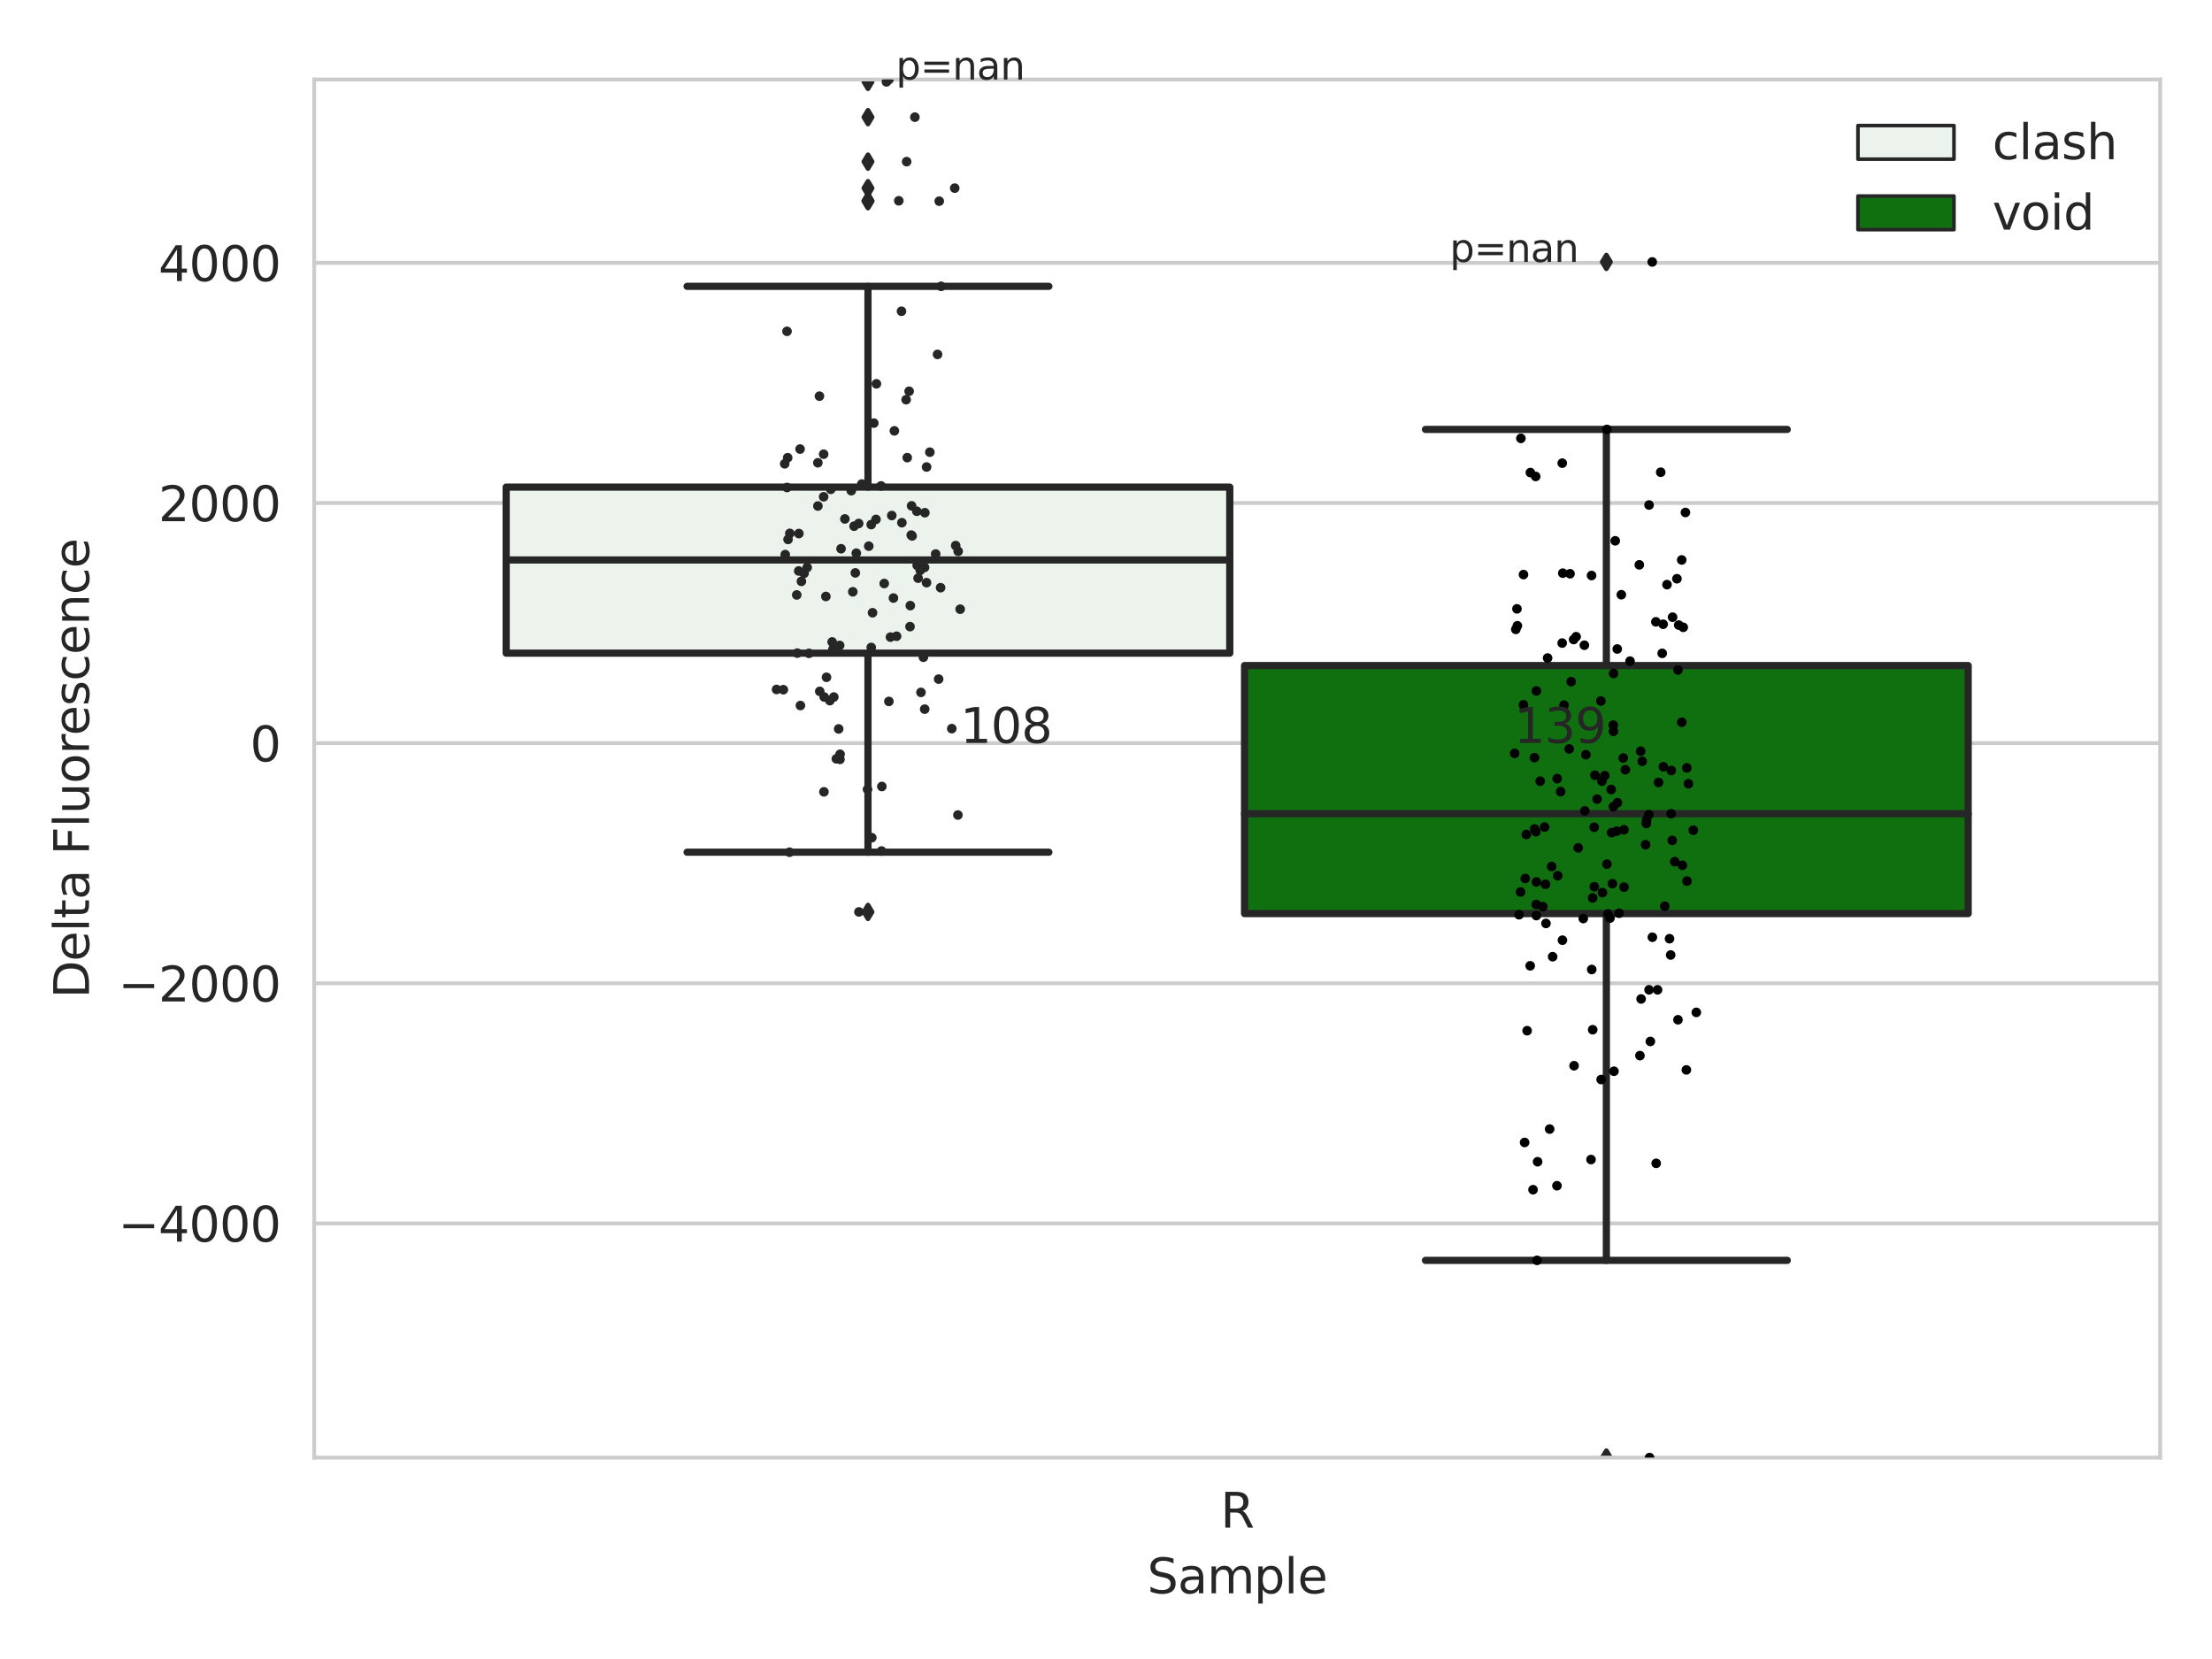 <?xml version="1.0" encoding="utf-8" standalone="no"?>
<!DOCTYPE svg PUBLIC "-//W3C//DTD SVG 1.1//EN"
  "http://www.w3.org/Graphics/SVG/1.1/DTD/svg11.dtd">
<svg xmlns:xlink="http://www.w3.org/1999/xlink" width="460.8pt" height="345.6pt" viewBox="0 0 460.8 345.6" xmlns="http://www.w3.org/2000/svg" version="1.1">
 <defs>
  <style type="text/css">*{stroke-linejoin: round; stroke-linecap: butt}</style>
 </defs>
 <g id="figure_1">
  <g id="patch_1">
   <path d="M 0 345.6 
L 460.8 345.6 
L 460.8 0 
L 0 0 
z
" style="fill: #ffffff"/>
  </g>
  <g id="axes_1">
   <g id="patch_2">
    <path d="M 65.45 303.64 
L 450 303.64 
L 450 16.561 
L 65.45 16.561 
z
" style="fill: #ffffff"/>
   </g>
   <g id="matplotlib.axis_1">
    <g id="xtick_1">
     <g id="text_1">
      <!-- R -->
      <g style="fill: #262626" transform="translate(254.251 318.238)scale(0.1 -0.1)">
       <defs>
        <path id="DejaVuSans-52" d="M 2841 2188 
Q 3044 2119 3236 1894 
Q 3428 1669 3622 1275 
L 4263 0 
L 3584 0 
L 2988 1197 
Q 2756 1666 2539 1819 
Q 2322 1972 1947 1972 
L 1259 1972 
L 1259 0 
L 628 0 
L 628 4666 
L 2053 4666 
Q 2853 4666 3247 4331 
Q 3641 3997 3641 3322 
Q 3641 2881 3436 2590 
Q 3231 2300 2841 2188 
z
M 1259 4147 
L 1259 2491 
L 2053 2491 
Q 2509 2491 2742 2702 
Q 2975 2913 2975 3322 
Q 2975 3731 2742 3939 
Q 2509 4147 2053 4147 
L 1259 4147 
z
" transform="scale(0.016)"/>
       </defs>
       <use xlink:href="#DejaVuSans-52"/>
      </g>
     </g>
    </g>
    <g id="text_2">
     <!-- Sample -->
     <g style="fill: #262626" transform="translate(238.977 331.917)scale(0.1 -0.1)">
      <defs>
       <path id="DejaVuSans-53" d="M 3425 4513 
L 3425 3897 
Q 3066 4069 2747 4153 
Q 2428 4238 2131 4238 
Q 1616 4238 1336 4038 
Q 1056 3838 1056 3469 
Q 1056 3159 1242 3001 
Q 1428 2844 1947 2747 
L 2328 2669 
Q 3034 2534 3370 2195 
Q 3706 1856 3706 1288 
Q 3706 609 3251 259 
Q 2797 -91 1919 -91 
Q 1588 -91 1214 -16 
Q 841 59 441 206 
L 441 856 
Q 825 641 1194 531 
Q 1563 422 1919 422 
Q 2459 422 2753 634 
Q 3047 847 3047 1241 
Q 3047 1584 2836 1778 
Q 2625 1972 2144 2069 
L 1759 2144 
Q 1053 2284 737 2584 
Q 422 2884 422 3419 
Q 422 4038 858 4394 
Q 1294 4750 2059 4750 
Q 2388 4750 2728 4690 
Q 3069 4631 3425 4513 
z
" transform="scale(0.016)"/>
       <path id="DejaVuSans-61" d="M 2194 1759 
Q 1497 1759 1228 1600 
Q 959 1441 959 1056 
Q 959 750 1161 570 
Q 1363 391 1709 391 
Q 2188 391 2477 730 
Q 2766 1069 2766 1631 
L 2766 1759 
L 2194 1759 
z
M 3341 1997 
L 3341 0 
L 2766 0 
L 2766 531 
Q 2569 213 2275 61 
Q 1981 -91 1556 -91 
Q 1019 -91 701 211 
Q 384 513 384 1019 
Q 384 1609 779 1909 
Q 1175 2209 1959 2209 
L 2766 2209 
L 2766 2266 
Q 2766 2663 2505 2880 
Q 2244 3097 1772 3097 
Q 1472 3097 1187 3025 
Q 903 2953 641 2809 
L 641 3341 
Q 956 3463 1253 3523 
Q 1550 3584 1831 3584 
Q 2591 3584 2966 3190 
Q 3341 2797 3341 1997 
z
" transform="scale(0.016)"/>
       <path id="DejaVuSans-6d" d="M 3328 2828 
Q 3544 3216 3844 3400 
Q 4144 3584 4550 3584 
Q 5097 3584 5394 3201 
Q 5691 2819 5691 2113 
L 5691 0 
L 5113 0 
L 5113 2094 
Q 5113 2597 4934 2840 
Q 4756 3084 4391 3084 
Q 3944 3084 3684 2787 
Q 3425 2491 3425 1978 
L 3425 0 
L 2847 0 
L 2847 2094 
Q 2847 2600 2669 2842 
Q 2491 3084 2119 3084 
Q 1678 3084 1418 2786 
Q 1159 2488 1159 1978 
L 1159 0 
L 581 0 
L 581 3500 
L 1159 3500 
L 1159 2956 
Q 1356 3278 1631 3431 
Q 1906 3584 2284 3584 
Q 2666 3584 2933 3390 
Q 3200 3197 3328 2828 
z
" transform="scale(0.016)"/>
       <path id="DejaVuSans-70" d="M 1159 525 
L 1159 -1331 
L 581 -1331 
L 581 3500 
L 1159 3500 
L 1159 2969 
Q 1341 3281 1617 3432 
Q 1894 3584 2278 3584 
Q 2916 3584 3314 3078 
Q 3713 2572 3713 1747 
Q 3713 922 3314 415 
Q 2916 -91 2278 -91 
Q 1894 -91 1617 61 
Q 1341 213 1159 525 
z
M 3116 1747 
Q 3116 2381 2855 2742 
Q 2594 3103 2138 3103 
Q 1681 3103 1420 2742 
Q 1159 2381 1159 1747 
Q 1159 1113 1420 752 
Q 1681 391 2138 391 
Q 2594 391 2855 752 
Q 3116 1113 3116 1747 
z
" transform="scale(0.016)"/>
       <path id="DejaVuSans-6c" d="M 603 4863 
L 1178 4863 
L 1178 0 
L 603 0 
L 603 4863 
z
" transform="scale(0.016)"/>
       <path id="DejaVuSans-65" d="M 3597 1894 
L 3597 1613 
L 953 1613 
Q 991 1019 1311 708 
Q 1631 397 2203 397 
Q 2534 397 2845 478 
Q 3156 559 3463 722 
L 3463 178 
Q 3153 47 2828 -22 
Q 2503 -91 2169 -91 
Q 1331 -91 842 396 
Q 353 884 353 1716 
Q 353 2575 817 3079 
Q 1281 3584 2069 3584 
Q 2775 3584 3186 3129 
Q 3597 2675 3597 1894 
z
M 3022 2063 
Q 3016 2534 2758 2815 
Q 2500 3097 2075 3097 
Q 1594 3097 1305 2825 
Q 1016 2553 972 2059 
L 3022 2063 
z
" transform="scale(0.016)"/>
      </defs>
      <use xlink:href="#DejaVuSans-53"/>
      <use xlink:href="#DejaVuSans-61" x="63.477"/>
      <use xlink:href="#DejaVuSans-6d" x="124.756"/>
      <use xlink:href="#DejaVuSans-70" x="222.168"/>
      <use xlink:href="#DejaVuSans-6c" x="285.645"/>
      <use xlink:href="#DejaVuSans-65" x="313.428"/>
     </g>
    </g>
   </g>
   <g id="matplotlib.axis_2">
    <g id="ytick_1">
     <g id="line2d_1">
      <path d="M 65.45 254.854 
L 450 254.854 
" clip-path="url(#p4a50d80136)" style="fill: none; stroke: #cccccc; stroke-width: 0.8; stroke-linecap: round"/>
     </g>
     <g id="text_3">
      <!-- −4000 -->
      <g style="fill: #262626" transform="translate(24.62 258.653)scale(0.1 -0.1)">
       <defs>
        <path id="DejaVuSans-2212" d="M 678 2272 
L 4684 2272 
L 4684 1741 
L 678 1741 
L 678 2272 
z
" transform="scale(0.016)"/>
        <path id="DejaVuSans-34" d="M 2419 4116 
L 825 1625 
L 2419 1625 
L 2419 4116 
z
M 2253 4666 
L 3047 4666 
L 3047 1625 
L 3713 1625 
L 3713 1100 
L 3047 1100 
L 3047 0 
L 2419 0 
L 2419 1100 
L 313 1100 
L 313 1709 
L 2253 4666 
z
" transform="scale(0.016)"/>
        <path id="DejaVuSans-30" d="M 2034 4250 
Q 1547 4250 1301 3770 
Q 1056 3291 1056 2328 
Q 1056 1369 1301 889 
Q 1547 409 2034 409 
Q 2525 409 2770 889 
Q 3016 1369 3016 2328 
Q 3016 3291 2770 3770 
Q 2525 4250 2034 4250 
z
M 2034 4750 
Q 2819 4750 3233 4129 
Q 3647 3509 3647 2328 
Q 3647 1150 3233 529 
Q 2819 -91 2034 -91 
Q 1250 -91 836 529 
Q 422 1150 422 2328 
Q 422 3509 836 4129 
Q 1250 4750 2034 4750 
z
" transform="scale(0.016)"/>
       </defs>
       <use xlink:href="#DejaVuSans-2212"/>
       <use xlink:href="#DejaVuSans-34" x="83.789"/>
       <use xlink:href="#DejaVuSans-30" x="147.412"/>
       <use xlink:href="#DejaVuSans-30" x="211.035"/>
       <use xlink:href="#DejaVuSans-30" x="274.658"/>
      </g>
     </g>
    </g>
    <g id="ytick_2">
     <g id="line2d_2">
      <path d="M 65.45 204.83 
L 450 204.83 
" clip-path="url(#p4a50d80136)" style="fill: none; stroke: #cccccc; stroke-width: 0.8; stroke-linecap: round"/>
     </g>
     <g id="text_4">
      <!-- −2000 -->
      <g style="fill: #262626" transform="translate(24.62 208.629)scale(0.1 -0.1)">
       <defs>
        <path id="DejaVuSans-32" d="M 1228 531 
L 3431 531 
L 3431 0 
L 469 0 
L 469 531 
Q 828 903 1448 1529 
Q 2069 2156 2228 2338 
Q 2531 2678 2651 2914 
Q 2772 3150 2772 3378 
Q 2772 3750 2511 3984 
Q 2250 4219 1831 4219 
Q 1534 4219 1204 4116 
Q 875 4013 500 3803 
L 500 4441 
Q 881 4594 1212 4672 
Q 1544 4750 1819 4750 
Q 2544 4750 2975 4387 
Q 3406 4025 3406 3419 
Q 3406 3131 3298 2873 
Q 3191 2616 2906 2266 
Q 2828 2175 2409 1742 
Q 1991 1309 1228 531 
z
" transform="scale(0.016)"/>
       </defs>
       <use xlink:href="#DejaVuSans-2212"/>
       <use xlink:href="#DejaVuSans-32" x="83.789"/>
       <use xlink:href="#DejaVuSans-30" x="147.412"/>
       <use xlink:href="#DejaVuSans-30" x="211.035"/>
       <use xlink:href="#DejaVuSans-30" x="274.658"/>
      </g>
     </g>
    </g>
    <g id="ytick_3">
     <g id="line2d_3">
      <path d="M 65.45 154.806 
L 450 154.806 
" clip-path="url(#p4a50d80136)" style="fill: none; stroke: #cccccc; stroke-width: 0.8; stroke-linecap: round"/>
     </g>
     <g id="text_5">
      <!-- 0 -->
      <g style="fill: #262626" transform="translate(52.087 158.605)scale(0.1 -0.1)">
       <use xlink:href="#DejaVuSans-30"/>
      </g>
     </g>
    </g>
    <g id="ytick_4">
     <g id="line2d_4">
      <path d="M 65.45 104.782 
L 450 104.782 
" clip-path="url(#p4a50d80136)" style="fill: none; stroke: #cccccc; stroke-width: 0.8; stroke-linecap: round"/>
     </g>
     <g id="text_6">
      <!-- 2000 -->
      <g style="fill: #262626" transform="translate(33 108.581)scale(0.1 -0.1)">
       <use xlink:href="#DejaVuSans-32"/>
       <use xlink:href="#DejaVuSans-30" x="63.623"/>
       <use xlink:href="#DejaVuSans-30" x="127.246"/>
       <use xlink:href="#DejaVuSans-30" x="190.869"/>
      </g>
     </g>
    </g>
    <g id="ytick_5">
     <g id="line2d_5">
      <path d="M 65.45 54.758 
L 450 54.758 
" clip-path="url(#p4a50d80136)" style="fill: none; stroke: #cccccc; stroke-width: 0.8; stroke-linecap: round"/>
     </g>
     <g id="text_7">
      <!-- 4000 -->
      <g style="fill: #262626" transform="translate(33 58.557)scale(0.1 -0.1)">
       <use xlink:href="#DejaVuSans-34"/>
       <use xlink:href="#DejaVuSans-30" x="63.623"/>
       <use xlink:href="#DejaVuSans-30" x="127.246"/>
       <use xlink:href="#DejaVuSans-30" x="190.869"/>
      </g>
     </g>
    </g>
    <g id="text_8">
     <!-- Delta Fluorescence -->
     <g style="fill: #262626" transform="translate(18.541 207.967)rotate(-90)scale(0.1 -0.1)">
      <defs>
       <path id="DejaVuSans-44" d="M 1259 4147 
L 1259 519 
L 2022 519 
Q 2988 519 3436 956 
Q 3884 1394 3884 2338 
Q 3884 3275 3436 3711 
Q 2988 4147 2022 4147 
L 1259 4147 
z
M 628 4666 
L 1925 4666 
Q 3281 4666 3915 4102 
Q 4550 3538 4550 2338 
Q 4550 1131 3912 565 
Q 3275 0 1925 0 
L 628 0 
L 628 4666 
z
" transform="scale(0.016)"/>
       <path id="DejaVuSans-74" d="M 1172 4494 
L 1172 3500 
L 2356 3500 
L 2356 3053 
L 1172 3053 
L 1172 1153 
Q 1172 725 1289 603 
Q 1406 481 1766 481 
L 2356 481 
L 2356 0 
L 1766 0 
Q 1100 0 847 248 
Q 594 497 594 1153 
L 594 3053 
L 172 3053 
L 172 3500 
L 594 3500 
L 594 4494 
L 1172 4494 
z
" transform="scale(0.016)"/>
       <path id="DejaVuSans-20" transform="scale(0.016)"/>
       <path id="DejaVuSans-46" d="M 628 4666 
L 3309 4666 
L 3309 4134 
L 1259 4134 
L 1259 2759 
L 3109 2759 
L 3109 2228 
L 1259 2228 
L 1259 0 
L 628 0 
L 628 4666 
z
" transform="scale(0.016)"/>
       <path id="DejaVuSans-75" d="M 544 1381 
L 544 3500 
L 1119 3500 
L 1119 1403 
Q 1119 906 1312 657 
Q 1506 409 1894 409 
Q 2359 409 2629 706 
Q 2900 1003 2900 1516 
L 2900 3500 
L 3475 3500 
L 3475 0 
L 2900 0 
L 2900 538 
Q 2691 219 2414 64 
Q 2138 -91 1772 -91 
Q 1169 -91 856 284 
Q 544 659 544 1381 
z
M 1991 3584 
L 1991 3584 
z
" transform="scale(0.016)"/>
       <path id="DejaVuSans-6f" d="M 1959 3097 
Q 1497 3097 1228 2736 
Q 959 2375 959 1747 
Q 959 1119 1226 758 
Q 1494 397 1959 397 
Q 2419 397 2687 759 
Q 2956 1122 2956 1747 
Q 2956 2369 2687 2733 
Q 2419 3097 1959 3097 
z
M 1959 3584 
Q 2709 3584 3137 3096 
Q 3566 2609 3566 1747 
Q 3566 888 3137 398 
Q 2709 -91 1959 -91 
Q 1206 -91 779 398 
Q 353 888 353 1747 
Q 353 2609 779 3096 
Q 1206 3584 1959 3584 
z
" transform="scale(0.016)"/>
       <path id="DejaVuSans-72" d="M 2631 2963 
Q 2534 3019 2420 3045 
Q 2306 3072 2169 3072 
Q 1681 3072 1420 2755 
Q 1159 2438 1159 1844 
L 1159 0 
L 581 0 
L 581 3500 
L 1159 3500 
L 1159 2956 
Q 1341 3275 1631 3429 
Q 1922 3584 2338 3584 
Q 2397 3584 2469 3576 
Q 2541 3569 2628 3553 
L 2631 2963 
z
" transform="scale(0.016)"/>
       <path id="DejaVuSans-73" d="M 2834 3397 
L 2834 2853 
Q 2591 2978 2328 3040 
Q 2066 3103 1784 3103 
Q 1356 3103 1142 2972 
Q 928 2841 928 2578 
Q 928 2378 1081 2264 
Q 1234 2150 1697 2047 
L 1894 2003 
Q 2506 1872 2764 1633 
Q 3022 1394 3022 966 
Q 3022 478 2636 193 
Q 2250 -91 1575 -91 
Q 1294 -91 989 -36 
Q 684 19 347 128 
L 347 722 
Q 666 556 975 473 
Q 1284 391 1588 391 
Q 1994 391 2212 530 
Q 2431 669 2431 922 
Q 2431 1156 2273 1281 
Q 2116 1406 1581 1522 
L 1381 1569 
Q 847 1681 609 1914 
Q 372 2147 372 2553 
Q 372 3047 722 3315 
Q 1072 3584 1716 3584 
Q 2034 3584 2315 3537 
Q 2597 3491 2834 3397 
z
" transform="scale(0.016)"/>
       <path id="DejaVuSans-63" d="M 3122 3366 
L 3122 2828 
Q 2878 2963 2633 3030 
Q 2388 3097 2138 3097 
Q 1578 3097 1268 2742 
Q 959 2388 959 1747 
Q 959 1106 1268 751 
Q 1578 397 2138 397 
Q 2388 397 2633 464 
Q 2878 531 3122 666 
L 3122 134 
Q 2881 22 2623 -34 
Q 2366 -91 2075 -91 
Q 1284 -91 818 406 
Q 353 903 353 1747 
Q 353 2603 823 3093 
Q 1294 3584 2113 3584 
Q 2378 3584 2631 3529 
Q 2884 3475 3122 3366 
z
" transform="scale(0.016)"/>
       <path id="DejaVuSans-6e" d="M 3513 2113 
L 3513 0 
L 2938 0 
L 2938 2094 
Q 2938 2591 2744 2837 
Q 2550 3084 2163 3084 
Q 1697 3084 1428 2787 
Q 1159 2491 1159 1978 
L 1159 0 
L 581 0 
L 581 3500 
L 1159 3500 
L 1159 2956 
Q 1366 3272 1645 3428 
Q 1925 3584 2291 3584 
Q 2894 3584 3203 3211 
Q 3513 2838 3513 2113 
z
" transform="scale(0.016)"/>
      </defs>
      <use xlink:href="#DejaVuSans-44"/>
      <use xlink:href="#DejaVuSans-65" x="77.002"/>
      <use xlink:href="#DejaVuSans-6c" x="138.525"/>
      <use xlink:href="#DejaVuSans-74" x="166.309"/>
      <use xlink:href="#DejaVuSans-61" x="205.518"/>
      <use xlink:href="#DejaVuSans-20" x="266.797"/>
      <use xlink:href="#DejaVuSans-46" x="298.584"/>
      <use xlink:href="#DejaVuSans-6c" x="356.104"/>
      <use xlink:href="#DejaVuSans-75" x="383.887"/>
      <use xlink:href="#DejaVuSans-6f" x="447.266"/>
      <use xlink:href="#DejaVuSans-72" x="508.447"/>
      <use xlink:href="#DejaVuSans-65" x="547.311"/>
      <use xlink:href="#DejaVuSans-73" x="608.834"/>
      <use xlink:href="#DejaVuSans-63" x="660.934"/>
      <use xlink:href="#DejaVuSans-65" x="715.914"/>
      <use xlink:href="#DejaVuSans-6e" x="777.438"/>
      <use xlink:href="#DejaVuSans-63" x="840.816"/>
      <use xlink:href="#DejaVuSans-65" x="895.797"/>
     </g>
    </g>
   </g>
   <g id="patch_3">
    <path d="M 105.443 136.066 
L 256.187 136.066 
L 256.187 101.473 
L 105.443 101.473 
L 105.443 136.066 
z
" clip-path="url(#p4a50d80136)" style="fill: #ecf2ec; stroke: #262626; stroke-width: 1.5; stroke-linejoin: miter"/>
   </g>
   <g id="patch_4">
    <path d="M 259.263 190.321 
L 410.007 190.321 
L 410.007 138.645 
L 259.263 138.645 
L 259.263 190.321 
z
" clip-path="url(#p4a50d80136)" style="fill: #107010; stroke: #262626; stroke-width: 1.5; stroke-linejoin: miter"/>
   </g>
   <g id="patch_5">
    <path d="M 257.725 154.806 
L 257.725 154.806 
L 257.725 154.806 
L 257.725 154.806 
z
" clip-path="url(#p4a50d80136)" style="fill: #ecf2ec; stroke: #262626; stroke-width: 0.75; stroke-linejoin: miter"/>
   </g>
   <g id="patch_6">
    <path d="M 257.725 154.806 
L 257.725 154.806 
L 257.725 154.806 
L 257.725 154.806 
z
" clip-path="url(#p4a50d80136)" style="fill: #107010; stroke: #262626; stroke-width: 0.75; stroke-linejoin: miter"/>
   </g>
   <g id="PathCollection_1"/>
   <g id="PathCollection_2"/>
   <g id="line2d_6">
    <path d="M 180.815 136.066 
L 180.815 177.53 
" clip-path="url(#p4a50d80136)" style="fill: none; stroke: #262626; stroke-width: 1.5; stroke-linecap: round"/>
   </g>
   <g id="line2d_7">
    <path d="M 180.815 101.473 
L 180.815 59.65 
" clip-path="url(#p4a50d80136)" style="fill: none; stroke: #262626; stroke-width: 1.5; stroke-linecap: round"/>
   </g>
   <g id="line2d_8">
    <path d="M 143.129 177.53 
L 218.501 177.53 
" clip-path="url(#p4a50d80136)" style="fill: none; stroke: #262626; stroke-width: 1.5; stroke-linecap: round"/>
   </g>
   <g id="line2d_9">
    <path d="M 143.129 59.65 
L 218.501 59.65 
" clip-path="url(#p4a50d80136)" style="fill: none; stroke: #262626; stroke-width: 1.5; stroke-linecap: round"/>
   </g>
   <g id="line2d_10">
    <defs>
     <path id="mac907480ff" d="M -0 1.414 
L 0.849 0 
L 0 -1.414 
L -0.849 -0 
z
" style="stroke: #262626; stroke-linejoin: miter"/>
    </defs>
    <g clip-path="url(#p4a50d80136)">
     <use xlink:href="#mac907480ff" x="180.815" y="189.971" style="fill: #262626; stroke: #262626; stroke-linejoin: miter"/>
     <use xlink:href="#mac907480ff" x="180.815" y="16.561" style="fill: #262626; stroke: #262626; stroke-linejoin: miter"/>
     <use xlink:href="#mac907480ff" x="180.815" y="17.053" style="fill: #262626; stroke: #262626; stroke-linejoin: miter"/>
     <use xlink:href="#mac907480ff" x="180.815" y="24.405" style="fill: #262626; stroke: #262626; stroke-linejoin: miter"/>
     <use xlink:href="#mac907480ff" x="180.815" y="41.906" style="fill: #262626; stroke: #262626; stroke-linejoin: miter"/>
     <use xlink:href="#mac907480ff" x="180.815" y="41.828" style="fill: #262626; stroke: #262626; stroke-linejoin: miter"/>
     <use xlink:href="#mac907480ff" x="180.815" y="39.195" style="fill: #262626; stroke: #262626; stroke-linejoin: miter"/>
     <use xlink:href="#mac907480ff" x="180.815" y="33.676" style="fill: #262626; stroke: #262626; stroke-linejoin: miter"/>
    </g>
   </g>
   <g id="line2d_11">
    <path d="M 334.635 190.321 
L 334.635 262.557 
" clip-path="url(#p4a50d80136)" style="fill: none; stroke: #262626; stroke-width: 1.5; stroke-linecap: round"/>
   </g>
   <g id="line2d_12">
    <path d="M 334.635 138.645 
L 334.635 89.456 
" clip-path="url(#p4a50d80136)" style="fill: none; stroke: #262626; stroke-width: 1.5; stroke-linecap: round"/>
   </g>
   <g id="line2d_13">
    <path d="M 296.949 262.557 
L 372.321 262.557 
" clip-path="url(#p4a50d80136)" style="fill: none; stroke: #262626; stroke-width: 1.5; stroke-linecap: round"/>
   </g>
   <g id="line2d_14">
    <path d="M 296.949 89.456 
L 372.321 89.456 
" clip-path="url(#p4a50d80136)" style="fill: none; stroke: #262626; stroke-width: 1.5; stroke-linecap: round"/>
   </g>
   <g id="line2d_15">
    <g clip-path="url(#p4a50d80136)">
     <use xlink:href="#mac907480ff" x="334.635" y="303.64" style="fill: #262626; stroke: #262626; stroke-linejoin: miter"/>
     <use xlink:href="#mac907480ff" x="334.635" y="54.567" style="fill: #262626; stroke: #262626; stroke-linejoin: miter"/>
    </g>
   </g>
   <g id="line2d_16">
    <path d="M 105.443 116.65 
L 256.187 116.65 
" clip-path="url(#p4a50d80136)" style="fill: none; stroke: #262626; stroke-width: 1.5; stroke-linecap: round"/>
   </g>
   <g id="line2d_17">
    <path d="M 259.263 169.515 
L 410.007 169.515 
" clip-path="url(#p4a50d80136)" style="fill: none; stroke: #262626; stroke-width: 1.5; stroke-linecap: round"/>
   </g>
   <g id="patch_7">
    <path d="M 65.45 303.64 
L 65.45 16.561 
" style="fill: none; stroke: #cccccc; stroke-width: 0.8; stroke-linejoin: miter; stroke-linecap: square"/>
   </g>
   <g id="patch_8">
    <path d="M 450 303.64 
L 450 16.561 
" style="fill: none; stroke: #cccccc; stroke-width: 0.8; stroke-linejoin: miter; stroke-linecap: square"/>
   </g>
   <g id="patch_9">
    <path d="M 65.45 303.64 
L 450 303.64 
" style="fill: none; stroke: #cccccc; stroke-width: 0.8; stroke-linejoin: miter; stroke-linecap: square"/>
   </g>
   <g id="patch_10">
    <path d="M 65.45 16.561 
L 450 16.561 
" style="fill: none; stroke: #cccccc; stroke-width: 0.8; stroke-linejoin: miter; stroke-linecap: square"/>
   </g>
   <g id="PathCollection_3">
    <defs>
     <path id="C0_0_76acb4175e" d="M 0 1 
C 0.265 1 0.52 0.895 0.707 0.707 
C 0.895 0.52 1 0.265 1 -0 
C 1 -0.265 0.895 -0.52 0.707 -0.707 
C 0.52 -0.895 0.265 -1 0 -1 
C -0.265 -1 -0.52 -0.895 -0.707 -0.707 
C -0.895 -0.52 -1 -0.265 -1 0 
C -1 0.265 -0.895 0.52 -0.707 0.707 
C -0.52 0.895 -0.265 1 0 1 
z
"/>
    </defs>
    <g clip-path="url(#p4a50d80136)">
     <use xlink:href="#C0_0_76acb4175e" x="193.704" y="94.196" style="fill: #262626"/>
    </g>
    <g clip-path="url(#p4a50d80136)">
     <use xlink:href="#C0_0_76acb4175e" x="195.307" y="73.831" style="fill: #262626"/>
    </g>
    <g clip-path="url(#p4a50d80136)">
     <use xlink:href="#C0_0_76acb4175e" x="166.423" y="111.148" style="fill: #262626"/>
    </g>
    <g clip-path="url(#p4a50d80136)">
     <use xlink:href="#C0_0_76acb4175e" x="174.708" y="151.849" style="fill: #262626"/>
    </g>
    <g clip-path="url(#p4a50d80136)">
     <use xlink:href="#C0_0_76acb4175e" x="191.062" y="117.77" style="fill: #262626"/>
    </g>
    <g clip-path="url(#p4a50d80136)">
     <use xlink:href="#C0_0_76acb4175e" x="192.662" y="106.81" style="fill: #262626"/>
    </g>
    <g clip-path="url(#p4a50d80136)">
     <use xlink:href="#C0_0_76acb4175e" x="190.987" y="106.503" style="fill: #262626"/>
    </g>
    <g clip-path="url(#p4a50d80136)">
     <use xlink:href="#C0_0_76acb4175e" x="163.954" y="101.556" style="fill: #262626"/>
    </g>
    <g clip-path="url(#p4a50d80136)">
     <use xlink:href="#C0_0_76acb4175e" x="192.631" y="147.728" style="fill: #262626"/>
    </g>
    <g clip-path="url(#p4a50d80136)">
     <use xlink:href="#C0_0_76acb4175e" x="184.201" y="121.556" style="fill: #262626"/>
    </g>
    <g clip-path="url(#p4a50d80136)">
     <use xlink:href="#C0_0_76acb4175e" x="177.336" y="102.22" style="fill: #262626"/>
    </g>
    <g clip-path="url(#p4a50d80136)">
     <use xlink:href="#C0_0_76acb4175e" x="173.35" y="133.724" style="fill: #262626"/>
    </g>
    <g clip-path="url(#p4a50d80136)">
     <use xlink:href="#C0_0_76acb4175e" x="191.855" y="144.238" style="fill: #262626"/>
    </g>
    <g clip-path="url(#p4a50d80136)">
     <use xlink:href="#C0_0_76acb4175e" x="165.975" y="123.938" style="fill: #262626"/>
    </g>
    <g clip-path="url(#p4a50d80136)">
     <use xlink:href="#C0_0_76acb4175e" x="174.916" y="134.452" style="fill: #262626"/>
    </g>
    <g clip-path="url(#p4a50d80136)">
     <use xlink:href="#C0_0_76acb4175e" x="164.086" y="95.352" style="fill: #262626"/>
    </g>
    <g clip-path="url(#p4a50d80136)">
     <use xlink:href="#C0_0_76acb4175e" x="168.527" y="136.101" style="fill: #262626"/>
    </g>
    <g clip-path="url(#p4a50d80136)">
     <use xlink:href="#C0_0_76acb4175e" x="170.383" y="105.411" style="fill: #262626"/>
    </g>
    <g clip-path="url(#p4a50d80136)">
     <use xlink:href="#C0_0_76acb4175e" x="192.364" y="136.916" style="fill: #262626"/>
    </g>
    <g clip-path="url(#p4a50d80136)">
     <use xlink:href="#C0_0_76acb4175e" x="199.604" y="114.84" style="fill: #262626"/>
    </g>
    <g clip-path="url(#p4a50d80136)">
     <use xlink:href="#C0_0_76acb4175e" x="176.001" y="108.103" style="fill: #262626"/>
    </g>
    <g clip-path="url(#p4a50d80136)">
     <use xlink:href="#C0_0_76acb4175e" x="185.183" y="16.561" style="fill: #262626"/>
    </g>
    <g clip-path="url(#p4a50d80136)">
     <use xlink:href="#C0_0_76acb4175e" x="164.48" y="177.53" style="fill: #262626"/>
    </g>
    <g clip-path="url(#p4a50d80136)">
     <use xlink:href="#C0_0_76acb4175e" x="174.227" y="158.072" style="fill: #262626"/>
    </g>
    <g clip-path="url(#p4a50d80136)">
     <use xlink:href="#C0_0_76acb4175e" x="189.823" y="111.465" style="fill: #262626"/>
    </g>
    <g clip-path="url(#p4a50d80136)">
     <use xlink:href="#C0_0_76acb4175e" x="186.775" y="132.537" style="fill: #262626"/>
    </g>
    <g clip-path="url(#p4a50d80136)">
     <use xlink:href="#C0_0_76acb4175e" x="184.662" y="17.053" style="fill: #262626"/>
    </g>
    <g clip-path="url(#p4a50d80136)">
     <use xlink:href="#C0_0_76acb4175e" x="174.977" y="158.194" style="fill: #262626"/>
    </g>
    <g clip-path="url(#p4a50d80136)">
     <use xlink:href="#C0_0_76acb4175e" x="181.767" y="127.645" style="fill: #262626"/>
    </g>
    <g clip-path="url(#p4a50d80136)">
     <use xlink:href="#C0_0_76acb4175e" x="172.043" y="124.253" style="fill: #262626"/>
    </g>
    <g clip-path="url(#p4a50d80136)">
     <use xlink:href="#C0_0_76acb4175e" x="189.632" y="126.16" style="fill: #262626"/>
    </g>
    <g clip-path="url(#p4a50d80136)">
     <use xlink:href="#C0_0_76acb4175e" x="163.949" y="69.018" style="fill: #262626"/>
    </g>
    <g clip-path="url(#p4a50d80136)">
     <use xlink:href="#C0_0_76acb4175e" x="190.586" y="24.405" style="fill: #262626"/>
    </g>
    <g clip-path="url(#p4a50d80136)">
     <use xlink:href="#C0_0_76acb4175e" x="178.93" y="189.971" style="fill: #262626"/>
    </g>
    <g clip-path="url(#p4a50d80136)">
     <use xlink:href="#C0_0_76acb4175e" x="171.579" y="103.486" style="fill: #262626"/>
    </g>
    <g clip-path="url(#p4a50d80136)">
     <use xlink:href="#C0_0_76acb4175e" x="177.655" y="123.281" style="fill: #262626"/>
    </g>
    <g clip-path="url(#p4a50d80136)">
     <use xlink:href="#C0_0_76acb4175e" x="166.742" y="146.973" style="fill: #262626"/>
    </g>
    <g clip-path="url(#p4a50d80136)">
     <use xlink:href="#C0_0_76acb4175e" x="163.189" y="143.675" style="fill: #262626"/>
    </g>
    <g clip-path="url(#p4a50d80136)">
     <use xlink:href="#C0_0_76acb4175e" x="171.701" y="145.199" style="fill: #262626"/>
    </g>
    <g clip-path="url(#p4a50d80136)">
     <use xlink:href="#C0_0_76acb4175e" x="187.878" y="108.89" style="fill: #262626"/>
    </g>
    <g clip-path="url(#p4a50d80136)">
     <use xlink:href="#C0_0_76acb4175e" x="198.275" y="151.787" style="fill: #262626"/>
    </g>
    <g clip-path="url(#p4a50d80136)">
     <use xlink:href="#C0_0_76acb4175e" x="173.503" y="135.276" style="fill: #262626"/>
    </g>
    <g clip-path="url(#p4a50d80136)">
     <use xlink:href="#C0_0_76acb4175e" x="193.025" y="97.286" style="fill: #262626"/>
    </g>
    <g clip-path="url(#p4a50d80136)">
     <use xlink:href="#C0_0_76acb4175e" x="189.387" y="81.504" style="fill: #262626"/>
    </g>
    <g clip-path="url(#p4a50d80136)">
     <use xlink:href="#C0_0_76acb4175e" x="189.575" y="130.537" style="fill: #262626"/>
    </g>
    <g clip-path="url(#p4a50d80136)">
     <use xlink:href="#C0_0_76acb4175e" x="173.07" y="101.931" style="fill: #262626"/>
    </g>
    <g clip-path="url(#p4a50d80136)">
     <use xlink:href="#C0_0_76acb4175e" x="166.089" y="136.055" style="fill: #262626"/>
    </g>
    <g clip-path="url(#p4a50d80136)">
     <use xlink:href="#C0_0_76acb4175e" x="186.315" y="89.758" style="fill: #262626"/>
    </g>
    <g clip-path="url(#p4a50d80136)">
     <use xlink:href="#C0_0_76acb4175e" x="180.719" y="164.435" style="fill: #262626"/>
    </g>
    <g clip-path="url(#p4a50d80136)">
     <use xlink:href="#C0_0_76acb4175e" x="190.009" y="111.642" style="fill: #262626"/>
    </g>
    <g clip-path="url(#p4a50d80136)">
     <use xlink:href="#C0_0_76acb4175e" x="194.915" y="115.408" style="fill: #262626"/>
    </g>
    <g clip-path="url(#p4a50d80136)">
     <use xlink:href="#C0_0_76acb4175e" x="161.771" y="143.624" style="fill: #262626"/>
    </g>
    <g clip-path="url(#p4a50d80136)">
     <use xlink:href="#C0_0_76acb4175e" x="183.704" y="163.843" style="fill: #262626"/>
    </g>
    <g clip-path="url(#p4a50d80136)">
     <use xlink:href="#C0_0_76acb4175e" x="179.531" y="100.835" style="fill: #262626"/>
    </g>
    <g clip-path="url(#p4a50d80136)">
     <use xlink:href="#C0_0_76acb4175e" x="166.385" y="118.939" style="fill: #262626"/>
    </g>
    <g clip-path="url(#p4a50d80136)">
     <use xlink:href="#C0_0_76acb4175e" x="187.798" y="64.839" style="fill: #262626"/>
    </g>
    <g clip-path="url(#p4a50d80136)">
     <use xlink:href="#C0_0_76acb4175e" x="192.602" y="118.203" style="fill: #262626"/>
    </g>
    <g clip-path="url(#p4a50d80136)">
     <use xlink:href="#C0_0_76acb4175e" x="196.051" y="59.65" style="fill: #262626"/>
    </g>
    <g clip-path="url(#p4a50d80136)">
     <use xlink:href="#C0_0_76acb4175e" x="178.379" y="115.237" style="fill: #262626"/>
    </g>
    <g clip-path="url(#p4a50d80136)">
     <use xlink:href="#C0_0_76acb4175e" x="183.635" y="177.279" style="fill: #262626"/>
    </g>
    <g clip-path="url(#p4a50d80136)">
     <use xlink:href="#C0_0_76acb4175e" x="200.02" y="126.906" style="fill: #262626"/>
    </g>
    <g clip-path="url(#p4a50d80136)">
     <use xlink:href="#C0_0_76acb4175e" x="173.697" y="145.202" style="fill: #262626"/>
    </g>
    <g clip-path="url(#p4a50d80136)">
     <use xlink:href="#C0_0_76acb4175e" x="195.662" y="41.906" style="fill: #262626"/>
    </g>
    <g clip-path="url(#p4a50d80136)">
     <use xlink:href="#C0_0_76acb4175e" x="191.255" y="120.443" style="fill: #262626"/>
    </g>
    <g clip-path="url(#p4a50d80136)">
     <use xlink:href="#C0_0_76acb4175e" x="185.172" y="146.12" style="fill: #262626"/>
    </g>
    <g clip-path="url(#p4a50d80136)">
     <use xlink:href="#C0_0_76acb4175e" x="185.499" y="132.719" style="fill: #262626"/>
    </g>
    <g clip-path="url(#p4a50d80136)">
     <use xlink:href="#C0_0_76acb4175e" x="163.582" y="115.53" style="fill: #262626"/>
    </g>
    <g clip-path="url(#p4a50d80136)">
     <use xlink:href="#C0_0_76acb4175e" x="195.536" y="141.472" style="fill: #262626"/>
    </g>
    <g clip-path="url(#p4a50d80136)">
     <use xlink:href="#C0_0_76acb4175e" x="172.877" y="145.956" style="fill: #262626"/>
    </g>
    <g clip-path="url(#p4a50d80136)">
     <use xlink:href="#C0_0_76acb4175e" x="178.182" y="119.342" style="fill: #262626"/>
    </g>
    <g clip-path="url(#p4a50d80136)">
     <use xlink:href="#C0_0_76acb4175e" x="175.206" y="114.312" style="fill: #262626"/>
    </g>
    <g clip-path="url(#p4a50d80136)">
     <use xlink:href="#C0_0_76acb4175e" x="187.234" y="41.828" style="fill: #262626"/>
    </g>
    <g clip-path="url(#p4a50d80136)">
     <use xlink:href="#C0_0_76acb4175e" x="189.902" y="105.378" style="fill: #262626"/>
    </g>
    <g clip-path="url(#p4a50d80136)">
     <use xlink:href="#C0_0_76acb4175e" x="199.087" y="113.65" style="fill: #262626"/>
    </g>
    <g clip-path="url(#p4a50d80136)">
     <use xlink:href="#C0_0_76acb4175e" x="191.702" y="118.802" style="fill: #262626"/>
    </g>
    <g clip-path="url(#p4a50d80136)">
     <use xlink:href="#C0_0_76acb4175e" x="180.983" y="113.774" style="fill: #262626"/>
    </g>
    <g clip-path="url(#p4a50d80136)">
     <use xlink:href="#C0_0_76acb4175e" x="188.764" y="83.259" style="fill: #262626"/>
    </g>
    <g clip-path="url(#p4a50d80136)">
     <use xlink:href="#C0_0_76acb4175e" x="198.885" y="39.195" style="fill: #262626"/>
    </g>
    <g clip-path="url(#p4a50d80136)">
     <use xlink:href="#C0_0_76acb4175e" x="170.371" y="96.403" style="fill: #262626"/>
    </g>
    <g clip-path="url(#p4a50d80136)">
     <use xlink:href="#C0_0_76acb4175e" x="182.487" y="108.2" style="fill: #262626"/>
    </g>
    <g clip-path="url(#p4a50d80136)">
     <use xlink:href="#C0_0_76acb4175e" x="175.003" y="157.127" style="fill: #262626"/>
    </g>
    <g clip-path="url(#p4a50d80136)">
     <use xlink:href="#C0_0_76acb4175e" x="178.879" y="109.052" style="fill: #262626"/>
    </g>
    <g clip-path="url(#p4a50d80136)">
     <use xlink:href="#C0_0_76acb4175e" x="171.642" y="164.956" style="fill: #262626"/>
    </g>
    <g clip-path="url(#p4a50d80136)">
     <use xlink:href="#C0_0_76acb4175e" x="164.532" y="111.111" style="fill: #262626"/>
    </g>
    <g clip-path="url(#p4a50d80136)">
     <use xlink:href="#C0_0_76acb4175e" x="193.01" y="121.38" style="fill: #262626"/>
    </g>
    <g clip-path="url(#p4a50d80136)">
     <use xlink:href="#C0_0_76acb4175e" x="166.95" y="121.107" style="fill: #262626"/>
    </g>
    <g clip-path="url(#p4a50d80136)">
     <use xlink:href="#C0_0_76acb4175e" x="182.576" y="79.956" style="fill: #262626"/>
    </g>
    <g clip-path="url(#p4a50d80136)">
     <use xlink:href="#C0_0_76acb4175e" x="167.504" y="119.442" style="fill: #262626"/>
    </g>
    <g clip-path="url(#p4a50d80136)">
     <use xlink:href="#C0_0_76acb4175e" x="163.468" y="96.619" style="fill: #262626"/>
    </g>
    <g clip-path="url(#p4a50d80136)">
     <use xlink:href="#C0_0_76acb4175e" x="185.774" y="107.393" style="fill: #262626"/>
    </g>
    <g clip-path="url(#p4a50d80136)">
     <use xlink:href="#C0_0_76acb4175e" x="186.12" y="124.582" style="fill: #262626"/>
    </g>
    <g clip-path="url(#p4a50d80136)">
     <use xlink:href="#C0_0_76acb4175e" x="166.668" y="93.547" style="fill: #262626"/>
    </g>
    <g clip-path="url(#p4a50d80136)">
     <use xlink:href="#C0_0_76acb4175e" x="188.993" y="95.333" style="fill: #262626"/>
    </g>
    <g clip-path="url(#p4a50d80136)">
     <use xlink:href="#C0_0_76acb4175e" x="182.028" y="88.143" style="fill: #262626"/>
    </g>
    <g clip-path="url(#p4a50d80136)">
     <use xlink:href="#C0_0_76acb4175e" x="183.536" y="101.227" style="fill: #262626"/>
    </g>
    <g clip-path="url(#p4a50d80136)">
     <use xlink:href="#C0_0_76acb4175e" x="168.151" y="118.217" style="fill: #262626"/>
    </g>
    <g clip-path="url(#p4a50d80136)">
     <use xlink:href="#C0_0_76acb4175e" x="181.493" y="134.875" style="fill: #262626"/>
    </g>
    <g clip-path="url(#p4a50d80136)">
     <use xlink:href="#C0_0_76acb4175e" x="181.488" y="109.283" style="fill: #262626"/>
    </g>
    <g clip-path="url(#p4a50d80136)">
     <use xlink:href="#C0_0_76acb4175e" x="188.872" y="33.676" style="fill: #262626"/>
    </g>
    <g clip-path="url(#p4a50d80136)">
     <use xlink:href="#C0_0_76acb4175e" x="177.922" y="109.611" style="fill: #262626"/>
    </g>
    <g clip-path="url(#p4a50d80136)">
     <use xlink:href="#C0_0_76acb4175e" x="172.174" y="141.092" style="fill: #262626"/>
    </g>
    <g clip-path="url(#p4a50d80136)">
     <use xlink:href="#C0_0_76acb4175e" x="170.77" y="144.022" style="fill: #262626"/>
    </g>
    <g clip-path="url(#p4a50d80136)">
     <use xlink:href="#C0_0_76acb4175e" x="199.554" y="169.781" style="fill: #262626"/>
    </g>
    <g clip-path="url(#p4a50d80136)">
     <use xlink:href="#C0_0_76acb4175e" x="195.942" y="122.427" style="fill: #262626"/>
    </g>
    <g clip-path="url(#p4a50d80136)">
     <use xlink:href="#C0_0_76acb4175e" x="171.581" y="94.62" style="fill: #262626"/>
    </g>
    <g clip-path="url(#p4a50d80136)">
     <use xlink:href="#C0_0_76acb4175e" x="181.611" y="174.505" style="fill: #262626"/>
    </g>
    <g clip-path="url(#p4a50d80136)">
     <use xlink:href="#C0_0_76acb4175e" x="164.163" y="112.375" style="fill: #262626"/>
    </g>
    <g clip-path="url(#p4a50d80136)">
     <use xlink:href="#C0_0_76acb4175e" x="170.706" y="82.527" style="fill: #262626"/>
    </g>
   </g>
   <g id="PathCollection_4">
    <defs>
     <path id="C1_0_d0fd435591" d="M 0 1 
C 0.265 1 0.52 0.895 0.707 0.707 
C 0.895 0.52 1 0.265 1 -0 
C 1 -0.265 0.895 -0.52 0.707 -0.707 
C 0.52 -0.895 0.265 -1 0 -1 
C -0.265 -1 -0.52 -0.895 -0.707 -0.707 
C -0.895 -0.52 -1 -0.265 -1 0 
C -1 0.265 -0.895 0.52 -0.707 0.707 
C -0.52 0.895 -0.265 1 0 1 
z
"/>
    </defs>
    <g clip-path="url(#p4a50d80136)">
     <use xlink:href="#C1_0_d0fd435591" x="341.779" y="156.498"/>
    </g>
    <g clip-path="url(#p4a50d80136)">
     <use xlink:href="#C1_0_d0fd435591" x="318.127" y="214.713"/>
    </g>
    <g clip-path="url(#p4a50d80136)">
     <use xlink:href="#C1_0_d0fd435591" x="327.815" y="133.224"/>
    </g>
    <g clip-path="url(#p4a50d80136)">
     <use xlink:href="#C1_0_d0fd435591" x="320.054" y="190.73"/>
    </g>
    <g clip-path="url(#p4a50d80136)">
     <use xlink:href="#C1_0_d0fd435591" x="333.545" y="224.884"/>
    </g>
    <g clip-path="url(#p4a50d80136)">
     <use xlink:href="#C1_0_d0fd435591" x="341.497" y="117.665"/>
    </g>
    <g clip-path="url(#p4a50d80136)">
     <use xlink:href="#C1_0_d0fd435591" x="333.709" y="162.731"/>
    </g>
    <g clip-path="url(#p4a50d80136)">
     <use xlink:href="#C1_0_d0fd435591" x="345.012" y="242.345"/>
    </g>
    <g clip-path="url(#p4a50d80136)">
     <use xlink:href="#C1_0_d0fd435591" x="336.098" y="168.042"/>
    </g>
    <g clip-path="url(#p4a50d80136)">
     <use xlink:href="#C1_0_d0fd435591" x="322.821" y="235.207"/>
    </g>
    <g clip-path="url(#p4a50d80136)">
     <use xlink:href="#C1_0_d0fd435591" x="334.75" y="89.456"/>
    </g>
    <g clip-path="url(#p4a50d80136)">
     <use xlink:href="#C1_0_d0fd435591" x="333.826" y="185.949"/>
    </g>
    <g clip-path="url(#p4a50d80136)">
     <use xlink:href="#C1_0_d0fd435591" x="323.237" y="180.507"/>
    </g>
    <g clip-path="url(#p4a50d80136)">
     <use xlink:href="#C1_0_d0fd435591" x="316.829" y="91.32"/>
    </g>
    <g clip-path="url(#p4a50d80136)">
     <use xlink:href="#C1_0_d0fd435591" x="337.273" y="190.244"/>
    </g>
    <g clip-path="url(#p4a50d80136)">
     <use xlink:href="#C1_0_d0fd435591" x="342.805" y="175.969"/>
    </g>
    <g clip-path="url(#p4a50d80136)">
     <use xlink:href="#C1_0_d0fd435591" x="345.502" y="162.994"/>
    </g>
    <g clip-path="url(#p4a50d80136)">
     <use xlink:href="#C1_0_d0fd435591" x="334.957" y="190.399"/>
    </g>
    <g clip-path="url(#p4a50d80136)">
     <use xlink:href="#C1_0_d0fd435591" x="335.728" y="173.461"/>
    </g>
    <g clip-path="url(#p4a50d80136)">
     <use xlink:href="#C1_0_d0fd435591" x="342.104" y="158.591"/>
    </g>
    <g clip-path="url(#p4a50d80136)">
     <use xlink:href="#C1_0_d0fd435591" x="331.585" y="201.962"/>
    </g>
    <g clip-path="url(#p4a50d80136)">
     <use xlink:href="#C1_0_d0fd435591" x="336.951" y="167.224"/>
    </g>
    <g clip-path="url(#p4a50d80136)">
     <use xlink:href="#C1_0_d0fd435591" x="330.145" y="168.917"/>
    </g>
    <g clip-path="url(#p4a50d80136)">
     <use xlink:href="#C1_0_d0fd435591" x="344.19" y="54.567"/>
    </g>
    <g clip-path="url(#p4a50d80136)">
     <use xlink:href="#C1_0_d0fd435591" x="326.885" y="156.016"/>
    </g>
    <g clip-path="url(#p4a50d80136)">
     <use xlink:href="#C1_0_d0fd435591" x="324.39" y="162.204"/>
    </g>
    <g clip-path="url(#p4a50d80136)">
     <use xlink:href="#C1_0_d0fd435591" x="331.439" y="241.552"/>
    </g>
    <g clip-path="url(#p4a50d80136)">
     <use xlink:href="#C1_0_d0fd435591" x="341.876" y="208.102"/>
    </g>
    <g clip-path="url(#p4a50d80136)">
     <use xlink:href="#C1_0_d0fd435591" x="331.551" y="119.888"/>
    </g>
    <g clip-path="url(#p4a50d80136)">
     <use xlink:href="#C1_0_d0fd435591" x="319.953" y="173.262"/>
    </g>
    <g clip-path="url(#p4a50d80136)">
     <use xlink:href="#C1_0_d0fd435591" x="338.146" y="157.903"/>
    </g>
    <g clip-path="url(#p4a50d80136)">
     <use xlink:href="#C1_0_d0fd435591" x="320.851" y="162.73"/>
    </g>
    <g clip-path="url(#p4a50d80136)">
     <use xlink:href="#C1_0_d0fd435591" x="321.951" y="184.221"/>
    </g>
    <g clip-path="url(#p4a50d80136)">
     <use xlink:href="#C1_0_d0fd435591" x="350.345" y="150.451"/>
    </g>
    <g clip-path="url(#p4a50d80136)">
     <use xlink:href="#C1_0_d0fd435591" x="343.801" y="216.951"/>
    </g>
    <g clip-path="url(#p4a50d80136)">
     <use xlink:href="#C1_0_d0fd435591" x="317.367" y="146.818"/>
    </g>
    <g clip-path="url(#p4a50d80136)">
     <use xlink:href="#C1_0_d0fd435591" x="345.957" y="98.374"/>
    </g>
    <g clip-path="url(#p4a50d80136)">
     <use xlink:href="#C1_0_d0fd435591" x="351.106" y="106.758"/>
    </g>
    <g clip-path="url(#p4a50d80136)">
     <use xlink:href="#C1_0_d0fd435591" x="346.465" y="130.04"/>
    </g>
    <g clip-path="url(#p4a50d80136)">
     <use xlink:href="#C1_0_d0fd435591" x="336.22" y="223.159"/>
    </g>
    <g clip-path="url(#p4a50d80136)">
     <use xlink:href="#C1_0_d0fd435591" x="348.884" y="179.496"/>
    </g>
    <g clip-path="url(#p4a50d80136)">
     <use xlink:href="#C1_0_d0fd435591" x="353.374" y="210.898"/>
    </g>
    <g clip-path="url(#p4a50d80136)">
     <use xlink:href="#C1_0_d0fd435591" x="348.127" y="169.515"/>
    </g>
    <g clip-path="url(#p4a50d80136)">
     <use xlink:href="#C1_0_d0fd435591" x="325.825" y="146.906"/>
    </g>
    <g clip-path="url(#p4a50d80136)">
     <use xlink:href="#C1_0_d0fd435591" x="320.022" y="188.417"/>
    </g>
    <g clip-path="url(#p4a50d80136)">
     <use xlink:href="#C1_0_d0fd435591" x="320.31" y="242.014"/>
    </g>
    <g clip-path="url(#p4a50d80136)">
     <use xlink:href="#C1_0_d0fd435591" x="351.731" y="163.269"/>
    </g>
    <g clip-path="url(#p4a50d80136)">
     <use xlink:href="#C1_0_d0fd435591" x="350.651" y="130.68"/>
    </g>
    <g clip-path="url(#p4a50d80136)">
     <use xlink:href="#C1_0_d0fd435591" x="338.586" y="160.349"/>
    </g>
    <g clip-path="url(#p4a50d80136)">
     <use xlink:href="#C1_0_d0fd435591" x="348.426" y="128.572"/>
    </g>
    <g clip-path="url(#p4a50d80136)">
     <use xlink:href="#C1_0_d0fd435591" x="330.366" y="157.213"/>
    </g>
    <g clip-path="url(#p4a50d80136)">
     <use xlink:href="#C1_0_d0fd435591" x="336.902" y="135.194"/>
    </g>
    <g clip-path="url(#p4a50d80136)">
     <use xlink:href="#C1_0_d0fd435591" x="351.431" y="183.54"/>
    </g>
    <g clip-path="url(#p4a50d80136)">
     <use xlink:href="#C1_0_d0fd435591" x="336.801" y="173.142"/>
    </g>
    <g clip-path="url(#p4a50d80136)">
     <use xlink:href="#C1_0_d0fd435591" x="335.392" y="191.259"/>
    </g>
    <g clip-path="url(#p4a50d80136)">
     <use xlink:href="#C1_0_d0fd435591" x="352.748" y="172.95"/>
    </g>
    <g clip-path="url(#p4a50d80136)">
     <use xlink:href="#C1_0_d0fd435591" x="322.394" y="137.078"/>
    </g>
    <g clip-path="url(#p4a50d80136)">
     <use xlink:href="#C1_0_d0fd435591" x="337.753" y="123.893"/>
    </g>
    <g clip-path="url(#p4a50d80136)">
     <use xlink:href="#C1_0_d0fd435591" x="332.097" y="172.329"/>
    </g>
    <g clip-path="url(#p4a50d80136)">
     <use xlink:href="#C1_0_d0fd435591" x="334.756" y="180.016"/>
    </g>
    <g clip-path="url(#p4a50d80136)">
     <use xlink:href="#C1_0_d0fd435591" x="336.138" y="140.289"/>
    </g>
    <g clip-path="url(#p4a50d80136)">
     <use xlink:href="#C1_0_d0fd435591" x="315.527" y="156.942"/>
    </g>
    <g clip-path="url(#p4a50d80136)">
     <use xlink:href="#C1_0_d0fd435591" x="348.362" y="175.072"/>
    </g>
    <g clip-path="url(#p4a50d80136)">
     <use xlink:href="#C1_0_d0fd435591" x="319.684" y="172.686"/>
    </g>
    <g clip-path="url(#p4a50d80136)">
     <use xlink:href="#C1_0_d0fd435591" x="341.629" y="219.904"/>
    </g>
    <g clip-path="url(#p4a50d80136)">
     <use xlink:href="#C1_0_d0fd435591" x="335.894" y="184.085"/>
    </g>
    <g clip-path="url(#p4a50d80136)">
     <use xlink:href="#C1_0_d0fd435591" x="316.445" y="190.554"/>
    </g>
    <g clip-path="url(#p4a50d80136)">
     <use xlink:href="#C1_0_d0fd435591" x="336.484" y="112.662"/>
    </g>
    <g clip-path="url(#p4a50d80136)">
     <use xlink:href="#C1_0_d0fd435591" x="324.342" y="247.012"/>
    </g>
    <g clip-path="url(#p4a50d80136)">
     <use xlink:href="#C1_0_d0fd435591" x="343.489" y="169.714"/>
    </g>
    <g clip-path="url(#p4a50d80136)">
     <use xlink:href="#C1_0_d0fd435591" x="343.527" y="105.201"/>
    </g>
    <g clip-path="url(#p4a50d80136)">
     <use xlink:href="#C1_0_d0fd435591" x="316.013" y="126.834"/>
    </g>
    <g clip-path="url(#p4a50d80136)">
     <use xlink:href="#C1_0_d0fd435591" x="320.057" y="183.734"/>
    </g>
    <g clip-path="url(#p4a50d80136)">
     <use xlink:href="#C1_0_d0fd435591" x="320.055" y="143.93"/>
    </g>
    <g clip-path="url(#p4a50d80136)">
     <use xlink:href="#C1_0_d0fd435591" x="328.772" y="176.628"/>
    </g>
    <g clip-path="url(#p4a50d80136)">
     <use xlink:href="#C1_0_d0fd435591" x="329.825" y="191.347"/>
    </g>
    <g clip-path="url(#p4a50d80136)">
     <use xlink:href="#C1_0_d0fd435591" x="320.19" y="262.557"/>
    </g>
    <g clip-path="url(#p4a50d80136)">
     <use xlink:href="#C1_0_d0fd435591" x="350.33" y="116.646"/>
    </g>
    <g clip-path="url(#p4a50d80136)">
     <use xlink:href="#C1_0_d0fd435591" x="328.334" y="132.636"/>
    </g>
    <g clip-path="url(#p4a50d80136)">
     <use xlink:href="#C1_0_d0fd435591" x="345.301" y="206.198"/>
    </g>
    <g clip-path="url(#p4a50d80136)">
     <use xlink:href="#C1_0_d0fd435591" x="325.113" y="164.91"/>
    </g>
    <g clip-path="url(#p4a50d80136)">
     <use xlink:href="#C1_0_d0fd435591" x="317.373" y="119.694"/>
    </g>
    <g clip-path="url(#p4a50d80136)">
     <use xlink:href="#C1_0_d0fd435591" x="348.033" y="198.943"/>
    </g>
    <g clip-path="url(#p4a50d80136)">
     <use xlink:href="#C1_0_d0fd435591" x="317.747" y="183.009"/>
    </g>
    <g clip-path="url(#p4a50d80136)">
     <use xlink:href="#C1_0_d0fd435591" x="315.772" y="131.111"/>
    </g>
    <g clip-path="url(#p4a50d80136)">
     <use xlink:href="#C1_0_d0fd435591" x="330.055" y="134.412"/>
    </g>
    <g clip-path="url(#p4a50d80136)">
     <use xlink:href="#C1_0_d0fd435591" x="319.914" y="99.252"/>
    </g>
    <g clip-path="url(#p4a50d80136)">
     <use xlink:href="#C1_0_d0fd435591" x="332.707" y="166.466"/>
    </g>
    <g clip-path="url(#p4a50d80136)">
     <use xlink:href="#C1_0_d0fd435591" x="349.549" y="212.435"/>
    </g>
    <g clip-path="url(#p4a50d80136)">
     <use xlink:href="#C1_0_d0fd435591" x="347.793" y="195.549"/>
    </g>
    <g clip-path="url(#p4a50d80136)">
     <use xlink:href="#C1_0_d0fd435591" x="327.066" y="119.521"/>
    </g>
    <g clip-path="url(#p4a50d80136)">
     <use xlink:href="#C1_0_d0fd435591" x="351.386" y="159.965"/>
    </g>
    <g clip-path="url(#p4a50d80136)">
     <use xlink:href="#C1_0_d0fd435591" x="325.56" y="119.397"/>
    </g>
    <g clip-path="url(#p4a50d80136)">
     <use xlink:href="#C1_0_d0fd435591" x="319.658" y="157.834"/>
    </g>
    <g clip-path="url(#p4a50d80136)">
     <use xlink:href="#C1_0_d0fd435591" x="335.635" y="164.466"/>
    </g>
    <g clip-path="url(#p4a50d80136)">
     <use xlink:href="#C1_0_d0fd435591" x="325.446" y="96.482"/>
    </g>
    <g clip-path="url(#p4a50d80136)">
     <use xlink:href="#C1_0_d0fd435591" x="331.788" y="214.509"/>
    </g>
    <g clip-path="url(#p4a50d80136)">
     <use xlink:href="#C1_0_d0fd435591" x="344.949" y="129.54"/>
    </g>
    <g clip-path="url(#p4a50d80136)">
     <use xlink:href="#C1_0_d0fd435591" x="332.254" y="161.497"/>
    </g>
    <g clip-path="url(#p4a50d80136)">
     <use xlink:href="#C1_0_d0fd435591" x="318.806" y="98.445"/>
    </g>
    <g clip-path="url(#p4a50d80136)">
     <use xlink:href="#C1_0_d0fd435591" x="350.472" y="180.249"/>
    </g>
    <g clip-path="url(#p4a50d80136)">
     <use xlink:href="#C1_0_d0fd435591" x="336.12" y="152.345"/>
    </g>
    <g clip-path="url(#p4a50d80136)">
     <use xlink:href="#C1_0_d0fd435591" x="331.774" y="187.054"/>
    </g>
    <g clip-path="url(#p4a50d80136)">
     <use xlink:href="#C1_0_d0fd435591" x="342.957" y="171.552"/>
    </g>
    <g clip-path="url(#p4a50d80136)">
     <use xlink:href="#C1_0_d0fd435591" x="332.124" y="184.719"/>
    </g>
    <g clip-path="url(#p4a50d80136)">
     <use xlink:href="#C1_0_d0fd435591" x="349.552" y="139.568"/>
    </g>
    <g clip-path="url(#p4a50d80136)">
     <use xlink:href="#C1_0_d0fd435591" x="316.754" y="185.814"/>
    </g>
    <g clip-path="url(#p4a50d80136)">
     <use xlink:href="#C1_0_d0fd435591" x="343.012" y="170.806"/>
    </g>
    <g clip-path="url(#p4a50d80136)">
     <use xlink:href="#C1_0_d0fd435591" x="346.809" y="188.776"/>
    </g>
    <g clip-path="url(#p4a50d80136)">
     <use xlink:href="#C1_0_d0fd435591" x="333.494" y="146.03"/>
    </g>
    <g clip-path="url(#p4a50d80136)">
     <use xlink:href="#C1_0_d0fd435591" x="319.362" y="247.834"/>
    </g>
    <g clip-path="url(#p4a50d80136)">
     <use xlink:href="#C1_0_d0fd435591" x="334.303" y="161.574"/>
    </g>
    <g clip-path="url(#p4a50d80136)">
     <use xlink:href="#C1_0_d0fd435591" x="343.629" y="303.64"/>
    </g>
    <g clip-path="url(#p4a50d80136)">
     <use xlink:href="#C1_0_d0fd435591" x="346.514" y="159.728"/>
    </g>
    <g clip-path="url(#p4a50d80136)">
     <use xlink:href="#C1_0_d0fd435591" x="343.529" y="206.196"/>
    </g>
    <g clip-path="url(#p4a50d80136)">
     <use xlink:href="#C1_0_d0fd435591" x="339.567" y="137.723"/>
    </g>
    <g clip-path="url(#p4a50d80136)">
     <use xlink:href="#C1_0_d0fd435591" x="338.313" y="184.799"/>
    </g>
    <g clip-path="url(#p4a50d80136)">
     <use xlink:href="#C1_0_d0fd435591" x="346.263" y="136.101"/>
    </g>
    <g clip-path="url(#p4a50d80136)">
     <use xlink:href="#C1_0_d0fd435591" x="336.065" y="151.058"/>
    </g>
    <g clip-path="url(#p4a50d80136)">
     <use xlink:href="#C1_0_d0fd435591" x="322.055" y="192.368"/>
    </g>
    <g clip-path="url(#p4a50d80136)">
     <use xlink:href="#C1_0_d0fd435591" x="317.96" y="173.837"/>
    </g>
    <g clip-path="url(#p4a50d80136)">
     <use xlink:href="#C1_0_d0fd435591" x="327.908" y="222.011"/>
    </g>
    <g clip-path="url(#p4a50d80136)">
     <use xlink:href="#C1_0_d0fd435591" x="316.098" y="130.357"/>
    </g>
    <g clip-path="url(#p4a50d80136)">
     <use xlink:href="#C1_0_d0fd435591" x="324.501" y="182.426"/>
    </g>
    <g clip-path="url(#p4a50d80136)">
     <use xlink:href="#C1_0_d0fd435591" x="351.304" y="222.881"/>
    </g>
    <g clip-path="url(#p4a50d80136)">
     <use xlink:href="#C1_0_d0fd435591" x="321.414" y="188.871"/>
    </g>
    <g clip-path="url(#p4a50d80136)">
     <use xlink:href="#C1_0_d0fd435591" x="323.443" y="199.3"/>
    </g>
    <g clip-path="url(#p4a50d80136)">
     <use xlink:href="#C1_0_d0fd435591" x="317.607" y="237.995"/>
    </g>
    <g clip-path="url(#p4a50d80136)">
     <use xlink:href="#C1_0_d0fd435591" x="327.302" y="141.997"/>
    </g>
    <g clip-path="url(#p4a50d80136)">
     <use xlink:href="#C1_0_d0fd435591" x="318.768" y="201.194"/>
    </g>
    <g clip-path="url(#p4a50d80136)">
     <use xlink:href="#C1_0_d0fd435591" x="347.268" y="121.791"/>
    </g>
    <g clip-path="url(#p4a50d80136)">
     <use xlink:href="#C1_0_d0fd435591" x="338.302" y="172.851"/>
    </g>
    <g clip-path="url(#p4a50d80136)">
     <use xlink:href="#C1_0_d0fd435591" x="349.704" y="130.213"/>
    </g>
    <g clip-path="url(#p4a50d80136)">
     <use xlink:href="#C1_0_d0fd435591" x="325.486" y="195.86"/>
    </g>
    <g clip-path="url(#p4a50d80136)">
     <use xlink:href="#C1_0_d0fd435591" x="321.765" y="172.28"/>
    </g>
    <g clip-path="url(#p4a50d80136)">
     <use xlink:href="#C1_0_d0fd435591" x="349.338" y="120.563"/>
    </g>
    <g clip-path="url(#p4a50d80136)">
     <use xlink:href="#C1_0_d0fd435591" x="348.157" y="160.507"/>
    </g>
    <g clip-path="url(#p4a50d80136)">
     <use xlink:href="#C1_0_d0fd435591" x="325.428" y="133.962"/>
    </g>
    <g clip-path="url(#p4a50d80136)">
     <use xlink:href="#C1_0_d0fd435591" x="344.219" y="195.243"/>
    </g>
   </g>
   <g id="text_9">
    <!-- 108 -->
    <g style="fill: #262626" transform="translate(200.042 154.764)scale(0.1 -0.1)">
     <defs>
      <path id="DejaVuSans-31" d="M 794 531 
L 1825 531 
L 1825 4091 
L 703 3866 
L 703 4441 
L 1819 4666 
L 2450 4666 
L 2450 531 
L 3481 531 
L 3481 0 
L 794 0 
L 794 531 
z
" transform="scale(0.016)"/>
      <path id="DejaVuSans-38" d="M 2034 2216 
Q 1584 2216 1326 1975 
Q 1069 1734 1069 1313 
Q 1069 891 1326 650 
Q 1584 409 2034 409 
Q 2484 409 2743 651 
Q 3003 894 3003 1313 
Q 3003 1734 2745 1975 
Q 2488 2216 2034 2216 
z
M 1403 2484 
Q 997 2584 770 2862 
Q 544 3141 544 3541 
Q 544 4100 942 4425 
Q 1341 4750 2034 4750 
Q 2731 4750 3128 4425 
Q 3525 4100 3525 3541 
Q 3525 3141 3298 2862 
Q 3072 2584 2669 2484 
Q 3125 2378 3379 2068 
Q 3634 1759 3634 1313 
Q 3634 634 3220 271 
Q 2806 -91 2034 -91 
Q 1263 -91 848 271 
Q 434 634 434 1313 
Q 434 1759 690 2068 
Q 947 2378 1403 2484 
z
M 1172 3481 
Q 1172 3119 1398 2916 
Q 1625 2713 2034 2713 
Q 2441 2713 2670 2916 
Q 2900 3119 2900 3481 
Q 2900 3844 2670 4047 
Q 2441 4250 2034 4250 
Q 1625 4250 1398 4047 
Q 1172 3844 1172 3481 
z
" transform="scale(0.016)"/>
     </defs>
     <use xlink:href="#DejaVuSans-31"/>
     <use xlink:href="#DejaVuSans-30" x="63.623"/>
     <use xlink:href="#DejaVuSans-38" x="127.246"/>
    </g>
   </g>
   <g id="text_10">
    <!-- p=nan -->
    <g style="fill: #262626" transform="translate(186.63 16.56)scale(0.08 -0.08)">
     <defs>
      <path id="DejaVuSans-3d" d="M 678 2906 
L 4684 2906 
L 4684 2381 
L 678 2381 
L 678 2906 
z
M 678 1631 
L 4684 1631 
L 4684 1100 
L 678 1100 
L 678 1631 
z
" transform="scale(0.016)"/>
     </defs>
     <use xlink:href="#DejaVuSans-70"/>
     <use xlink:href="#DejaVuSans-3d" x="63.477"/>
     <use xlink:href="#DejaVuSans-6e" x="147.266"/>
     <use xlink:href="#DejaVuSans-61" x="210.645"/>
     <use xlink:href="#DejaVuSans-6e" x="271.924"/>
    </g>
   </g>
   <g id="text_11">
    <!-- 139 -->
    <g style="fill: #262626" transform="translate(315.408 154.764)scale(0.1 -0.1)">
     <defs>
      <path id="DejaVuSans-33" d="M 2597 2516 
Q 3050 2419 3304 2112 
Q 3559 1806 3559 1356 
Q 3559 666 3084 287 
Q 2609 -91 1734 -91 
Q 1441 -91 1130 -33 
Q 819 25 488 141 
L 488 750 
Q 750 597 1062 519 
Q 1375 441 1716 441 
Q 2309 441 2620 675 
Q 2931 909 2931 1356 
Q 2931 1769 2642 2001 
Q 2353 2234 1838 2234 
L 1294 2234 
L 1294 2753 
L 1863 2753 
Q 2328 2753 2575 2939 
Q 2822 3125 2822 3475 
Q 2822 3834 2567 4026 
Q 2313 4219 1838 4219 
Q 1578 4219 1281 4162 
Q 984 4106 628 3988 
L 628 4550 
Q 988 4650 1302 4700 
Q 1616 4750 1894 4750 
Q 2613 4750 3031 4423 
Q 3450 4097 3450 3541 
Q 3450 3153 3228 2886 
Q 3006 2619 2597 2516 
z
" transform="scale(0.016)"/>
      <path id="DejaVuSans-39" d="M 703 97 
L 703 672 
Q 941 559 1184 500 
Q 1428 441 1663 441 
Q 2288 441 2617 861 
Q 2947 1281 2994 2138 
Q 2813 1869 2534 1725 
Q 2256 1581 1919 1581 
Q 1219 1581 811 2004 
Q 403 2428 403 3163 
Q 403 3881 828 4315 
Q 1253 4750 1959 4750 
Q 2769 4750 3195 4129 
Q 3622 3509 3622 2328 
Q 3622 1225 3098 567 
Q 2575 -91 1691 -91 
Q 1453 -91 1209 -44 
Q 966 3 703 97 
z
M 1959 2075 
Q 2384 2075 2632 2365 
Q 2881 2656 2881 3163 
Q 2881 3666 2632 3958 
Q 2384 4250 1959 4250 
Q 1534 4250 1286 3958 
Q 1038 3666 1038 3163 
Q 1038 2656 1286 2365 
Q 1534 2075 1959 2075 
z
" transform="scale(0.016)"/>
     </defs>
     <use xlink:href="#DejaVuSans-31"/>
     <use xlink:href="#DejaVuSans-33" x="63.623"/>
     <use xlink:href="#DejaVuSans-39" x="127.246"/>
    </g>
   </g>
   <g id="text_12">
    <!-- p=nan -->
    <g style="fill: #262626" transform="translate(301.995 54.566)scale(0.08 -0.08)">
     <use xlink:href="#DejaVuSans-70"/>
     <use xlink:href="#DejaVuSans-3d" x="63.477"/>
     <use xlink:href="#DejaVuSans-6e" x="147.266"/>
     <use xlink:href="#DejaVuSans-61" x="210.645"/>
     <use xlink:href="#DejaVuSans-6e" x="271.924"/>
    </g>
   </g>
   <g id="legend_1">
    <g id="patch_11">
     <path d="M 387.048 33.16 
L 407.048 33.16 
L 407.048 26.16 
L 387.048 26.16 
z
" style="fill: #ecf2ec; stroke: #262626; stroke-width: 0.75; stroke-linejoin: miter"/>
    </g>
    <g id="text_13">
     <!-- clash -->
     <g style="fill: #262626" transform="translate(415.048 33.16)scale(0.1 -0.1)">
      <defs>
       <path id="DejaVuSans-68" d="M 3513 2113 
L 3513 0 
L 2938 0 
L 2938 2094 
Q 2938 2591 2744 2837 
Q 2550 3084 2163 3084 
Q 1697 3084 1428 2787 
Q 1159 2491 1159 1978 
L 1159 0 
L 581 0 
L 581 4863 
L 1159 4863 
L 1159 2956 
Q 1366 3272 1645 3428 
Q 1925 3584 2291 3584 
Q 2894 3584 3203 3211 
Q 3513 2838 3513 2113 
z
" transform="scale(0.016)"/>
      </defs>
      <use xlink:href="#DejaVuSans-63"/>
      <use xlink:href="#DejaVuSans-6c" x="54.98"/>
      <use xlink:href="#DejaVuSans-61" x="82.764"/>
      <use xlink:href="#DejaVuSans-73" x="144.043"/>
      <use xlink:href="#DejaVuSans-68" x="196.143"/>
     </g>
    </g>
    <g id="patch_12">
     <path d="M 387.048 47.838 
L 407.048 47.838 
L 407.048 40.838 
L 387.048 40.838 
z
" style="fill: #107010; stroke: #262626; stroke-width: 0.75; stroke-linejoin: miter"/>
    </g>
    <g id="text_14">
     <!-- void -->
     <g style="fill: #262626" transform="translate(415.048 47.838)scale(0.1 -0.1)">
      <defs>
       <path id="DejaVuSans-76" d="M 191 3500 
L 800 3500 
L 1894 563 
L 2988 3500 
L 3597 3500 
L 2284 0 
L 1503 0 
L 191 3500 
z
" transform="scale(0.016)"/>
       <path id="DejaVuSans-69" d="M 603 3500 
L 1178 3500 
L 1178 0 
L 603 0 
L 603 3500 
z
M 603 4863 
L 1178 4863 
L 1178 4134 
L 603 4134 
L 603 4863 
z
" transform="scale(0.016)"/>
       <path id="DejaVuSans-64" d="M 2906 2969 
L 2906 4863 
L 3481 4863 
L 3481 0 
L 2906 0 
L 2906 525 
Q 2725 213 2448 61 
Q 2172 -91 1784 -91 
Q 1150 -91 751 415 
Q 353 922 353 1747 
Q 353 2572 751 3078 
Q 1150 3584 1784 3584 
Q 2172 3584 2448 3432 
Q 2725 3281 2906 2969 
z
M 947 1747 
Q 947 1113 1208 752 
Q 1469 391 1925 391 
Q 2381 391 2643 752 
Q 2906 1113 2906 1747 
Q 2906 2381 2643 2742 
Q 2381 3103 1925 3103 
Q 1469 3103 1208 2742 
Q 947 2381 947 1747 
z
" transform="scale(0.016)"/>
      </defs>
      <use xlink:href="#DejaVuSans-76"/>
      <use xlink:href="#DejaVuSans-6f" x="59.18"/>
      <use xlink:href="#DejaVuSans-69" x="120.361"/>
      <use xlink:href="#DejaVuSans-64" x="148.145"/>
     </g>
    </g>
   </g>
  </g>
 </g>
 <defs>
  <clipPath id="p4a50d80136">
   <rect x="65.45" y="16.561" width="384.55" height="287.079"/>
  </clipPath>
 </defs>
</svg>

